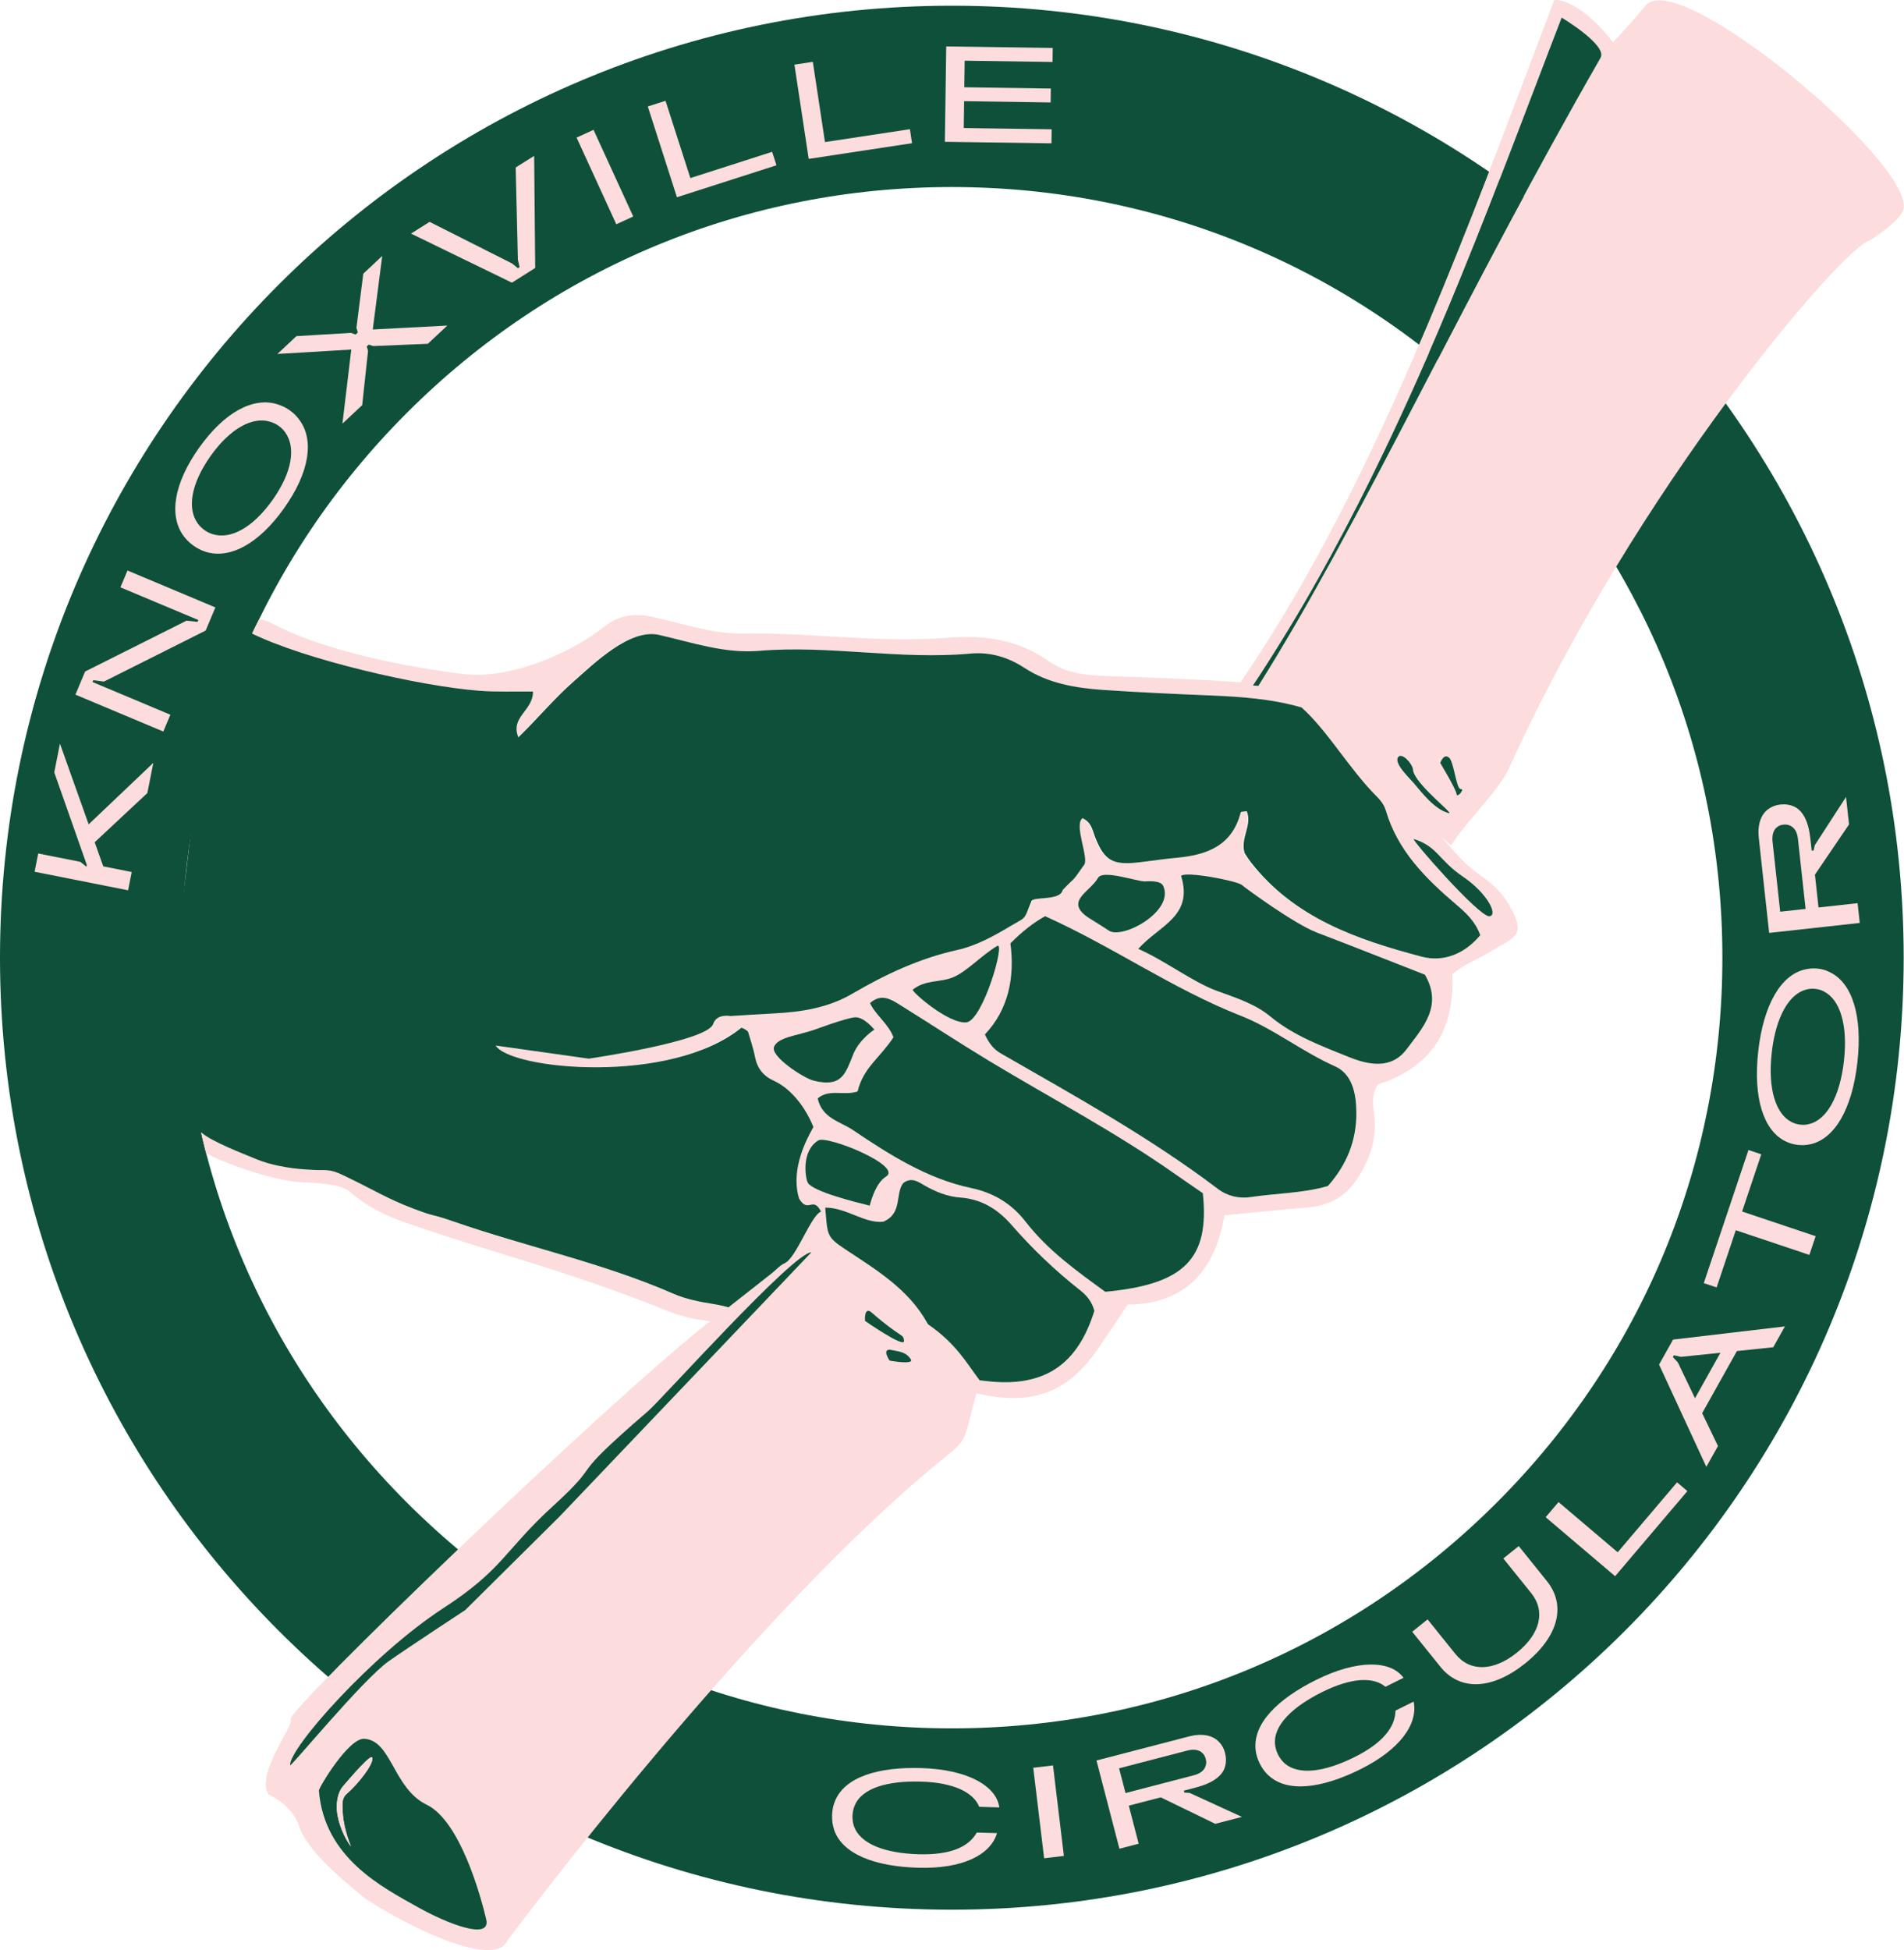 <?xml version="1.0" encoding="UTF-8"?><svg id="Layer_2" xmlns="http://www.w3.org/2000/svg" viewBox="0 0 420.07 430.18"><defs><style>.bandp-black{fill: #0e503a}.bandp-1{fill:none;}.bandp-2{fill:#fcdcdc;}</style></defs><g id="Layer_1-2"><g><path class="bandp-black" d="M210,41.26c45.41,0,88.1,17.68,120.21,49.79,32.11,32.11,49.79,74.8,49.79,120.21s-17.68,88.1-49.79,120.21c-32.11,32.11-74.8,49.79-120.21,49.79s-88.1-17.68-120.21-49.79c-32.11-32.11-49.79-74.8-49.79-120.21s17.68-88.1,49.79-120.21c32.11-32.11,74.8-49.79,120.21-49.79m0-40C94.02,1.26,0,95.28,0,211.26s94.02,210,210,210,210-94.02,210-210S325.98,1.26,210,1.26h0Z"/><path class="bandp-2" d="M363.08,1.22c-3,3.6-5.44,6.26-7.21,8.08C347.94-.75,342.92,.01,342.92,.01c-15.73,41.4-31.98,86.41-53.93,125.7-4.8,8.58-9.89,16.87-15.29,24.81-10.02-.71-20.07-1.08-30.12-1.41-4.18-.14-8.57-.67-12.05-3.16-6.86-4.9-14.37-5.92-22.53-5.26-15.1,1.22-30.15-1.21-45.28-.94-6.59,.12-13.24-2.26-19.83-3.68-3.9-.84-7.39-.37-10.54,2.14-8.02,6.37-21.33,11.67-31.03,10.49-12.3-1.49-30.17-5.01-41.17-10.6-1.33-.68-2.78-1.42-3.96-1.52-.17,.3-1.52,2.83-1.77,3.73,.8,.39,3.24,.8,3.89,1.3,.68,.19,1.47,.52,2.42,.99,11.84,5.9,30.69,8.76,43.8,9.76,3.91,.3,7.86,.13,11.91,.18,.02,4.28-5.05,5.55-3.23,10.1,4.28-4.16,7.92-8.55,12.2-12.32,4.54-4,12.42-11.73,18.82-10.28,7.22,1.64,14.45,4.17,22.02,3.52,15.59-1.32,31.09,2.04,46.69,.6,4.25-.39,8.25,.74,11.93,3.16,5.22,3.42,11.25,4.43,17.33,4.86,7.89,.55,15.81,.89,23.71,1.22,6.76,.29,13.47,.76,20.08,2.64,5.71,5.05,10.56,13.62,16.66,19.71,.8,.8,1.58,1.83,1.89,2.9,2.57,8.95,8.8,15.11,15.59,20.9,2.11,1.8,4.18,3.68,5.28,6.73-3.44,4.15-8.14,6.01-12.94,4.74-14.25-3.77-28.14-8.55-37.71-20.88-.57-.73-1.04-1.54-1.35-1.99-.98-3.38,1.77-6.18,.47-9.22-.53,.09-1.28,.08-1.32,.25-1.88,7.39-7.48,9.43-14.17,10.03-2.78,.25-5.55,.69-8.33,1.01-5.73,.66-7.59-.37-9.64-5.61-.59-1.51-.75-3.19-2.76-4.14-2.01,1.5,1.59,9.02,.29,10.38-3,4.31-1.6,2.21-4.67,5.47-.44,2.1-4.87,1.6-6.41,2.11-.33,1.1-.84,2.05-1.49,2.87-.65,1.51-.92,1.37-3.34,2.81-3.83,2.28-7.66,4.46-12.05,5.44-8.27,1.84-15.83,5.37-23.09,9.62-5.4,3.16-11.33,4.06-17.42,4.37-3.06,.16-6.12,.37-9.47,.57-1.61-.22-3.25,.05-3.85,1.78-1.34,3.84-27.44,7.62-27.44,7.62l-20.53-2.89c3.34,5.34,38.63,8.76,54.22-3.94,.53,.19,1.04,.44,1.46,.88,.44,1.54,1.14,3.51,1.53,5.53,.48,2.52,1.84,4.24,4.11,5.27,1.64,.74,2.97,1.75,4.09,2.93,2.08,2.09,3.68,4.76,4.69,7.29-.26,.62-4.12,6.57-3.69,12.83,.14,.96,.32,1.94,.54,2.97,2.06,3.42,.98,.29,2.85,3.87-2.23,.75-14.7,17.18-18.44,20.12-1.12-.3-2.25-.56-3.41-.74-2.98-.47-6.04-1.07-8.78-2.27-15.63-6.83-32.35-10.32-48.38-15.89-5.72-1.98-3.52-.8-9.17-2.95-4.21-1.6-8.2-3.67-11.69-6.49-3.1-.93-6.2-1.9-9.34-2.69-2.61,.14-3.49,.63-6.22,0-1.33-.31-7-1.64-7.6-2.05-2.5-1.05-10.13-4.72-11.53-5.3,0,.32,1.03,4.27,1.04,4.39,4.17,2.31,13.52,5.49,19.06,6.22,3.38,.44,10.27,.12,12.78,2.36,3.67,3.27,7.96,5.29,12.66,6.91,20.4,7.02,33.18,9.9,53.31,17.73,3.65,1.42,7.3,3.06,11.3,3.55,.69,.08,1.37,.2,2.04,.32-23.68,18.71-93.55,86.07-92.5,87.78,.86,1.41-7.74,11.85-4.88,16.61,0,0,5.12,2.09,6.75,6.96,2.23,6.67,13.26,14.67,13.59,15.15,.95,1.38,28.92,18.18,32.5,9.93,0,0,53.77-72.37,97.23-107.12,4.5-3.6,3.56-4.54,6.11-13.44,.02,0,.03,0,.05,.01,12.16,2.83,20.11,.04,27.03-10.19,2.07-3.05,4.11-6.12,6.31-9.4,12.87-.08,19.27-7.64,21.35-19.67,6.52-.63,12.49-1.27,18.46-1.76,4.48-.36,8.06-2.26,10.57-5.95,2.53-3.71,4.14-7.67,4.15-12.35,.01-2.9-1.26-6.03,.64-8.81,12.26-3.92,16.98-12.51,16.45-24.38,3.62-2.7,5.14-2.94,8.96-5.26,4.63-2.81,7.17-3.14,4.15-8.89-3.6-6.85-7.39-6.78-12.19-12.29-1.18-1.36-2.35-2.63-3.51-3.86,.91,.76,1.71,1.42,2.34,1.92,3.17-5.23,10.36-11.71,12.91-17.34,27.78-61.34,73.37-114.43,79.32-116.04,.03,0,7.15-4.44,7.6-7.05,1.77-10.37-49.72-53.47-56.94-44.82ZM92.2,420.73c-7.78-4.38-20.68-10.85-21.86-25.73-.05-.58,6.51-11.59,9.99-11.43,6.05,.28,6.38,10.92,13.79,14.54,7.43,3.61,11.98,20.39,13.13,25.28,1.15,4.88-8.99,.75-15.06-2.66ZM242.26,193.65c1.01-1.81,7.9,.56,10.17,.78,.43,.04,3.56-.39,4.21,.99,2.64,5.68-9.47,12.16-12.18,9.73,0,0-2.65-1.72-3.5-2.22-6.74-3.94-.48-6.08,1.31-9.28Zm-31.92,21.9c2.96-1.25,6.17-4.78,9.65-6.88,1.95-1.17-3.17,16.57-6.82,16.86-4.05,.32-12.2-6.9-11.79-7.23,2.88-2.27,6-1.49,8.96-2.75Zm-39.57,15.37c.85-2.11,4.91-2.43,8.88-3.76,0,0,6.93-2.59,8.96-2.75,2.03-.16,4.29,2.72,4.29,2.72,0,0-3.29,2.07-4.67,5.47-1.71,4.21-2.48,7.33-8.72,5.79-2.21-.55-9.6-5.36-8.75-7.47Zm7.47,30c-.52-.87-1.57-7.01,2.32-9.36,1.95-1.17,18.8,5.65,14.91,8-2.46,1.48-3.57,6.4-3.57,6.4-3.12-.77-12.48-3.09-13.66-5.04Zm14.12,28.65c6.51,5.71,6.97,4.54,7.1,6.23,.13,1.69-8.61-4.41-8.61-4.41,0,0-.27-3.37,1.51-1.82Zm3.93,10.57s-1.91-2.76,.39-2.36c2.3,.41,3.31,.63,4.26,2.01,.96,1.38-4.65,.34-4.65,.34Zm36.82,1.69c-1.32,.9-2.78,1.59-4.36,2.09-.19,.06-.39,.12-.59,.18-1.62,.46-3.37,.73-5.27,.8-1.34,.05-2.75,0-4.23-.13-.84-.08-1.68-.18-2.52-.27-2.95-3.91-5.1-8.01-11.36-12.35-.05-.06-.09-.13-.12-.18-4.24-7.67-11.42-11.89-18.38-16.52-3.92-2.61-3.7-3.04-4.2-9.05,4.71-.02,8.63,3.54,12.8,3.11,4.36-1.86,2.54-6.18,4.43-8.55,1.85-1.35,3.29-.24,4.64,.53,2.47,1.41,5.06,2.48,7.88,2.68,4.74,.34,8.35,2.6,11.38,6.08,4.59,5.27,9.62,10.08,15.13,14.4,.19,.15,.37,.3,.54,.45,1.23,1.09,2.15,2.41,2.57,4.06-1.85,5.95-4.59,10.13-8.35,12.68Zm10.75-16.86c-6.23-4.54-12.62-9.08-17.55-15.43-3-3.87-6.89-6.37-12.09-7.47-9.67-2.04-18.01-7.37-26.1-12.82-2.72-1.83-6.72-2.53-7.71-6.94,2.52-2.17,5.75-.51,8.8-1.53,1.3-5.31,4.8-7.25,7.92-11.95-1.03-2.81-3.71-4.77-4.93-7.07-.09-.14-.17-.3-.25-.47,2.56-2.29,4.75-.77,6.85,.54,6.5,4.04,12.89,8.26,19.44,12.21,13.72,8.26,27.92,15.73,41.05,24.97,2.08,1.46,4.19,2.89,6.1,4.21,1.53,14.49-4.08,20.12-21.53,21.75Zm49.13-23.34c-5.42,1.6-11.29,1.58-17.02,2.44-2.59,.39-5.14-.2-7.28-1.82-15.05-11.39-31.53-20.49-47.84-29.85-1.46-.84-2.53-2.02-3.54-4.2,5.23-5.52,6.62-12.65,5.63-20.09,2.61-2.66,5.16-4.6,7.65-6,15.01,6.76,28.16,16.07,43.2,21.98,7.19,2.83,13.52,7.91,20.76,11.14,3.89,1.74,4.71,6.15,4.73,10.27,.03,6.07-2.06,11.38-6.28,16.14Zm17.35-30.2c-3.36,4.49-8.34,3.52-12.83,1.7-6.01-2.43-12.09-4.65-17.25-8.92-3.38-2.8-7.71-4.16-11.88-5.68-5.15-1.88-11.42-6.67-17.26-9.23,4.67-5.22,12.21-7.13,9.46-16.09,.92-1.12,12.32,1.06,13.41,2,1.09,.93,11.68,8.62,16.37,10.41,8.02,3.07,16,6.23,23.98,9.35,4.06,6.92-.53,11.78-4.02,16.44Zm12.47-38.03c5.39,3.65,7.82,8.56,5.79,8.72-2.27,.18-17.62-17.34-16.64-17.04,5.23,1.63,5.47,4.67,10.86,8.32Zm-3.15-14.03c-3.12-.77-6.03-4.61-7.66-6.53-1.1-1.3-4.53-4.46-3.52-5.84,.81-1.11,3.17,1.44,3.28,2.8,.24,3.04,9.29,9.92,7.9,9.57Zm1.71-4.21c-.08-1.01-3.6-6.85-3.6-6.85q.85-2.11,1.95-1.17c1.09,.93,1.57,7.01,2.59,6.93,1.01-.08-.85,2.11-.93,1.09ZM353.13,12.77c-14.82,25.85-27.38,50.07-38.95,72.33-3.47,6.68-6.85,13.18-10.18,19.49s-6.6,12.44-9.85,18.37h0c-5.5,10.04-10.95,19.49-16.51,28.35-.4-.03-.8-.06-1.2-.07,5.25-7.96,10.18-16.07,14.78-24.28,.8-1.43,1.6-2.87,2.38-4.3h0c4.17-7.65,8.08-15.36,11.78-23.08,2.47-5.15,4.84-10.29,7.13-15.42,3.43-7.7,6.68-15.36,9.77-22.92,4.12-10.09,7.98-20,11.66-29.61,2.76-7.2,5.42-14.23,8.03-21.02,.87-2.26,1.73-4.5,2.58-6.71h0s10.2,6.09,8.59,8.88Z"/><path class="bandp-1" d="M227.38,198.91c-.45,1.11-.73,1.86-.97,2.4,.66-.83,1.16-1.77,1.49-2.87-.32,.11-.52,.25-.53,.48Z"/><path class="bandp-1" d="M192.18,221.76c-.08-.16-.18-.31-.25-.47,.07,.17,.16,.32,.25,.47Z"/><path class="bandp-1" d="M41.5,207.31c.08-.47,.16-.92,.25-1.36-.09,.45-.18,.91-.25,1.36Z"/><path class="bandp-1" d="M176.15,264.39c-.22-1.03-.4-2.01-.54-2.97,.07,.99,.23,1.98,.54,2.97Z"/><path class="bandp-1" d="M62.96,257.46c-2.57-.43-4.84-1.04-6.99-1.95,1.03,.7,2.4,1.17,6.99,1.95Z"/><path class="bandp-1" d="M174.61,241.31c-1.12-1.18-2.44-2.18-4.09-2.93,1.51,.68,2.88,1.71,4.09,2.93Z"/><path class="bandp-1" d="M241.44,289.15c-1.85,5.95-4.59,10.13-8.35,12.68,3.76-2.55,6.5-6.73,8.35-12.68-.42-1.65-1.34-2.97-2.57-4.06,1.23,1.09,2.15,2.41,2.57,4.06Z"/><path class="bandp-1" d="M312.5,84.15c3.43-7.7,6.68-15.36,9.77-22.92-3.09,7.57-6.34,15.23-9.77,22.92Z"/><path class="bandp-1" d="M344.54,3.89h0s10.2,6.09,8.59,8.88c-14.82,25.85-27.38,50.07-38.95,72.33,11.57-22.26,24.12-46.48,38.95-72.33,1.61-2.8-8.59-8.88-8.59-8.88Z"/><path class="bandp-1" d="M228.73,303.91c-.19,.06-.39,.12-.59,.18,.2-.06,.39-.12,.59-.18Z"/><path class="bandp-1" d="M322.27,61.23c4.12-10.09,7.98-20,11.66-29.61-3.68,9.6-7.54,19.52-11.66,29.61Z"/><polygon class="bandp-1" points="294.15 122.96 294.15 122.96 293.87 122.8 294.15 122.96"/><path class="bandp-black" d="M241.44,289.15c-.42-1.65-1.34-2.97-2.57-4.06-.18-.16-.36-.31-.54-.45-5.5-4.32-10.53-9.13-15.13-14.4-3.03-3.48-6.64-5.74-11.38-6.08-2.82-.2-5.41-1.27-7.88-2.68-1.35-.77-2.79-1.88-4.64-.53-1.89,2.37-.07,6.69-4.43,8.55-4.18,.43-8.1-3.13-12.8-3.11,.5,6.01,.28,6.44,4.2,9.05,6.96,4.63,14.14,8.85,18.38,16.52,.03,.05,.08,.12,.12,.18,6.25,4.34,8.41,8.45,11.36,12.35,.84,.1,1.68,.19,2.52,.27,1.48,.14,2.89,.18,4.23,.13,1.9-.07,3.65-.34,5.27-.8,.2-.06,.39-.12,.59-.18,1.58-.5,3.04-1.19,4.36-2.09,3.76-2.55,6.5-6.73,8.35-12.68Z"/><path class="bandp-black" d="M305.69,178.66c-.31-1.06-1.08-2.1-1.89-2.9-6.11-6.08-10.95-14.65-16.66-19.71-6.61-1.89-13.33-2.36-20.08-2.64-7.91-.33-15.82-.68-23.71-1.22-6.08-.42-12.11-1.44-17.33-4.86-3.68-2.41-7.68-3.55-11.93-3.16-15.59,1.44-31.1-1.92-46.69-.6-7.57,.64-14.8-1.88-22.02-3.52-6.41-1.46-14.28,6.28-18.82,10.28-4.28,3.76-7.92,8.16-12.2,12.32-1.82-4.55,3.25-5.82,3.23-10.1-4.05-.05-8,.12-11.91-.18-13.12-1-38.6-6.88-50.44-12.79-5-2.49,.12,.77-3.87,4.54-3.73,3.51-5.46,9.38-6.14,14.47-2.07,15.68-6,49.21-6.08,49.68-2.37,14.49,1.18,38.11,5.28,41.57,2.44,2.07,9.2,4.63,11.69,5.68,2.15,.91,4.42,1.53,6.99,1.95,2.14,.36,3.6,.46,6.1,.6s3.41-.3,6.31,1.08c7.22,3.44,9.79,5.22,15.46,7.38,5.65,2.15,3.45,.97,9.17,2.95,16.04,5.57,32.75,9.06,48.38,15.89,2.74,1.2,5.8,1.8,8.78,2.27,1.16,.18,2.29,.44,3.41,.74,3.73-2.94,6.97-5.48,9.43-7.41,1.05-.82,1.89-1.83,2.96-2.31,2.6-1.17,5.81-10.64,8.04-11.39-1.87-3.58-2.79,.56-4.85-2.87-.31-.98-.48-1.98-.54-2.97-.42-6.25,3.44-12.2,3.69-12.83-1.01-2.53-2.61-5.2-4.69-7.29-1.21-1.22-2.58-2.24-4.09-2.93-2.27-1.03-3.63-2.75-4.11-5.27-.39-2.03-1.09-3.99-1.53-5.53-.42-.44-.93-.68-1.46-.88-15.58,12.7-50.87,9.28-54.22,3.94l20.53,2.89s26.1-3.78,27.44-7.62c.61-1.73,2.24-2,3.85-1.78,3.35-.21,6.41-.42,9.47-.57,6.1-.31,12.03-1.21,17.42-4.37,7.26-4.25,14.82-7.79,23.09-9.62,4.4-.98,8.22-3.16,12.05-5.44,2.42-1.44,2.69-1.31,3.34-2.81,.23-.54,.52-1.29,.97-2.4,0-.22,.21-.37,.53-.48,1.53-.51,5.97-.01,6.41-2.11,3.06-3.26,1.66-1.16,4.67-5.47,1.3-1.36-2.3-8.88-.29-10.38,2.01,.95,2.17,2.63,2.76,4.14,2.05,5.24,3.91,6.27,9.64,5.61,2.78-.32,5.54-.76,8.33-1.01,6.69-.6,12.29-2.64,14.17-10.03,.04-.17,.79-.16,1.32-.25,1.3,3.04-1.45,5.84-.47,9.22,.3,.45,.78,1.25,1.35,1.99,9.57,12.34,23.46,17.11,37.71,20.88,4.8,1.27,9.5-.59,12.94-4.74-1.1-3.05-3.17-4.93-5.28-6.73-6.79-5.78-13.02-11.95-15.59-20.9Z"/><path class="bandp-black" d="M294.53,235.22c-7.24-3.23-13.57-8.31-20.76-11.14-15.03-5.91-28.18-15.23-43.2-21.98-2.49,1.4-5.04,3.34-7.65,6,.99,7.44-.4,14.58-5.63,20.09,1.01,2.18,2.07,3.36,3.54,4.2,16.31,9.37,32.79,18.46,47.84,29.85,2.15,1.63,4.69,2.21,7.28,1.82,5.73-.86,11.6-.84,17.02-2.44,4.22-4.76,6.31-10.07,6.28-16.14-.02-4.12-.84-8.53-4.73-10.27Z"/><path class="bandp-black" d="M259.28,259c-13.13-9.24-27.33-16.7-41.05-24.97-6.55-3.95-12.94-8.17-19.44-12.21-2.1-1.31-4.29-2.83-6.85-.54,.07,.16,.16,.31,.25,.47,1.22,2.31,3.9,4.27,4.93,7.07-3.12,4.7-6.61,6.64-7.92,11.95-3.05,1.01-6.28-.65-8.8,1.53,.98,4.41,4.99,5.11,7.71,6.94,8.09,5.45,16.44,10.78,26.1,12.82,5.2,1.1,9.09,3.59,12.09,7.47,4.93,6.36,11.32,10.89,17.55,15.43,17.45-1.63,23.06-7.26,21.53-21.75-1.92-1.32-4.02-2.75-6.1-4.21Z"/><path class="bandp-black" d="M290.36,205.63c-4.69-1.79-15.28-9.48-16.37-10.41s-12.5-3.11-13.41-2c2.75,8.96-4.79,10.87-9.46,16.09,5.84,2.56,12.11,7.35,17.26,9.23,4.16,1.52,8.5,2.88,11.88,5.68,5.16,4.27,11.24,6.49,17.25,8.92,4.49,1.82,9.46,2.79,12.83-1.7,3.49-4.66,8.08-9.52,4.02-16.44-7.99-3.12-15.97-6.29-23.98-9.35Z"/><path class="bandp-black" d="M344.54,3.89h0c-.86,2.21-1.72,4.45-2.58,6.71-2.6,6.79-5.26,13.82-8.03,21.02-3.68,9.6-7.54,19.52-11.66,29.61-3.09,7.57-6.34,15.23-9.77,22.92-2.29,5.13-4.66,10.28-7.13,15.42-3.7,7.72-7.61,15.43-11.78,23.08h0c-.78,1.43-1.58,2.87-2.38,4.3-4.59,8.22-9.53,16.33-14.78,24.28,.4,0,.8,.03,1.2,.07,5.56-8.86,11.01-18.32,16.51-28.35l-.28-.15,.28,.15h0c3.25-5.93,6.53-12.05,9.85-18.37,3.33-6.31,6.71-12.81,10.18-19.49,11.57-22.26,24.12-46.48,38.95-72.33,1.61-2.8-8.59-8.88-8.59-8.88Z"/><path class="bandp-black" d="M179,276.26c-4,0-32.95,32.37-36,35-19.12,16.46-9,10-20.99,20.96-10.94,10-10.81,13.81-24.28,22.58-15.56,10.12-34.01,30.88-33.72,34.6,.04,.54,16-18.88,21.73-22.94,3.82-2.71,16.92-11.31,16.92-11.31l20.76-20.59,55.58-58.3Z"/><path class="bandp-black" d="M94.13,398.1c-7.42-3.63-7.74-14.26-13.79-14.54-3.49-.16-10.04,10.85-9.99,11.43,1.18,14.89,14.08,21.36,21.86,25.73,6.07,3.42,16.21,7.55,15.06,2.66-1.15-4.9-5.7-21.67-13.13-25.28Zm-17.61-2.43c-1.04,.89-1.09,1.89-.88,4.58,.28,3.58,1.8,7.07,1.8,7.07-1.37-1.69-2.89-5.18-3.1-7.87-.12-1.5,0-3.91,1.42-5.52,1.71-1.94,6.27-7.38,6.4-6.12,.16,1.56-3.32,5.87-5.64,7.86Z"/><path class="bandp-black" d="M199.45,295.79c-.13-1.69-.59-.52-7.1-6.23-1.78-1.56-1.51,1.82-1.51,1.82,0,0,8.74,6.1,8.61,4.41Z"/><path class="bandp-black" d="M196.66,297.78c-2.3-.41-.39,2.36-.39,2.36,0,0,5.6,1.04,4.65-.34s-1.97-1.61-4.26-2.01Z"/><path class="bandp-black" d="M308.47,167c-1.01,1.38,2.42,4.54,3.52,5.84,1.63,1.92,4.53,5.76,7.66,6.53,1.4,.35-7.66-6.53-7.9-9.57-.11-1.36-2.47-3.9-3.28-2.8Z"/><path class="bandp-black" d="M322.29,174.06c-1.01,.08-1.49-6-2.59-6.93q-1.09-.93-1.95,1.17s3.52,5.84,3.6,6.85c.08,1.01,1.95-1.17,.93-1.09Z"/><path class="bandp-black" d="M178.23,260.92c1.17,1.95,10.54,4.27,13.66,5.04,0,0,1.11-4.92,3.57-6.4,3.89-2.35-12.96-9.17-14.91-8-3.89,2.35-2.84,8.49-2.32,9.36Z"/><path class="bandp-black" d="M311.94,185.08c-.97-.3,14.38,17.22,16.64,17.04,2.03-.16-.4-5.07-5.79-8.72-5.39-3.65-5.63-6.69-10.86-8.32Z"/><path class="bandp-black" d="M244.45,205.15c2.71,2.42,14.82-4.06,12.18-9.73-.65-1.39-3.78-.95-4.21-.99-2.28-.21-9.16-2.59-10.17-.78-1.79,3.2-8.05,5.34-1.31,9.28,.85,.5,3.5,2.22,3.5,2.22Z"/><path class="bandp-black" d="M219.99,208.67c-3.48,2.1-6.69,5.63-9.65,6.88s-6.08,.48-8.96,2.75c-.41,.32,7.74,7.55,11.79,7.23,3.65-.29,8.77-18.03,6.82-16.86Z"/><path class="bandp-black" d="M188.23,232.6c1.38-3.4,4.67-5.47,4.67-5.47,0,0-2.27-2.88-4.29-2.72s-8.96,2.75-8.96,2.75c-3.97,1.33-8.03,1.65-8.88,3.76s6.54,6.92,8.75,7.47c6.24,1.55,7.01-1.57,8.72-5.79Z"/><path class="bandp-2" d="M75.77,393.93c-1.42,1.61-1.54,4.02-1.42,5.52,.21,2.69,1.73,6.18,3.1,7.87,0,0-1.51-3.49-1.8-7.07-.21-2.69-.16-3.69,.88-4.58,2.32-1.99,5.8-6.3,5.64-7.86-.13-1.26-4.69,4.18-6.4,6.12Z"/><g><path class="bandp-2" d="M184.01,403.55c-.32-.93-.46-2-.43-3.12,.03-1.12,.24-2.18,.62-3.08,2.15-5.4,9.59-7.62,19.1-7.33,10.15,.31,16.53,3.92,17.18,8.68l-4.44-.13c-1.25-3.14-5.52-5.34-12.83-5.56-7.28-.22-13.09,1.36-14.68,5.36-.25,.65-.42,1.4-.45,2.2-.03,.8,.1,1.56,.31,2.22,1.4,4.07,7.05,6.02,14.24,6.24,7.05,.21,11.11-1.62,12.87-4.79l4.47,.13c-1.43,4.81-7.61,7.93-17.44,7.64-9.41-.28-16.71-2.95-18.54-8.46Z"/><path class="bandp-2" d="M230.36,409.92l-2.4-19.97,4.36-.52,2.4,19.97-4.36,.52Z"/><path class="bandp-2" d="M268.12,402.32l-12.03-5.84-7.05,1.83,2.18,8.4-4.25,1.1-5.06-19.46,20.41-5.31c2.86-.74,5.19-.28,6.59,1.17,.66,.66,1.11,1.46,1.37,2.49,.28,1.08,.26,2.07,.01,2.96-.57,2.11-2.76,3.69-6.5,4.66l-2.6,.68,.11,.42,1.17,.08,11.53,5.29-5.89,1.53Zm-21.22-12.24l1.42,5.45,15.03-3.91c1.47-.38,2.38-1.09,2.67-2.18,.15-.48,.12-.92-.01-1.45-.14-.53-.37-.94-.69-1.25-.71-.74-1.88-.96-3.38-.58l-15.03,3.91Z"/><path class="bandp-2" d="M279.78,391.57c-.72-.67-1.35-1.54-1.85-2.55s-.81-2.03-.91-3.01c-.64-5.78,4.87-11.24,13.39-15.46,9.09-4.51,16.43-4.33,19.24-.44l-3.98,1.98c-2.58-2.18-7.38-2.11-13.93,1.14-6.52,3.24-10.91,7.37-10.42,11.65,.08,.7,.28,1.43,.64,2.15,.36,.72,.82,1.33,1.32,1.81,3.15,2.93,9.05,1.99,15.5-1.21,6.31-3.13,9.04-6.66,9.1-10.29l4.01-1.99c1,4.92-2.98,10.58-11.78,14.95-8.44,4.18-16.12,5.27-20.33,1.26Z"/><path class="bandp-2" d="M317.78,367.67l-6.21-7.72,3.39-2.73,6.14,7.63c3.21,3.99,8.42,3.84,13.55-.28,5.17-4.16,6.4-9.13,3.16-13.16l-6.14-7.63,3.4-2.73,6.21,7.72c4.32,5.37,2.56,12.24-4.75,18.13-7.34,5.9-14.42,6.15-18.75,.77Z"/><path class="bandp-2" d="M356.34,347.7l-15.33-13.02,2.84-3.34,13.05,11.08,13.1-15.43,2.28,1.93-15.94,18.77Z"/><path class="bandp-2" d="M391.22,297.19l-8.01,.84-7.67,13.7,3.49,7.25-2.57,4.59-10.43-22.56,3.09-5.51,24.68-2.91-2.57,4.59Zm-17.26,11.25l5.61-10.03-8.74,.9-1.52-.35-.23,.41,1.08,1.14,3.8,7.92Z"/><path class="bandp-2" d="M385.75,253.68l2.83,.95-4.23,12.62,16.23,5.44-1.39,4.13-16.23-5.44-4.23,12.62-2.83-.95,9.85-29.36Z"/><path class="bandp-2" d="M399.55,252.38c-.92,.22-1.85,.29-2.88,.18-1.03-.11-1.92-.39-2.77-.81-4.8-2.36-7.15-9.51-5.99-19.86,1.16-10.32,5.03-16.78,10.23-18.02,.92-.22,1.86-.32,2.89-.21,1.03,.11,1.92,.39,2.77,.84,4.8,2.36,7.15,9.51,5.99,19.83-1.16,10.35-5.03,16.81-10.23,18.05Zm2.85-33.68c-.57-.3-1.19-.49-1.87-.56-.69-.08-1.33-.03-1.98,.13-3.78,.93-6.76,5.93-7.66,13.95-.9,8.05,.91,13.55,4.39,15.3,.6,.3,1.22,.49,1.9,.57,.69,.08,1.33,.03,1.95-.13,3.81-.93,6.79-5.89,7.69-13.95,.9-8.02-.91-13.53-4.42-15.3Z"/><path class="bandp-2" d="M407.94,181.87l-7.52,11.07,.79,7.24,8.62-.95,.48,4.36-19.99,2.2-2.29-20.97c-.32-2.94,.47-5.17,2.11-6.35,.75-.55,1.61-.88,2.67-1,1.11-.12,2.08,.04,2.93,.41,2,.87,3.25,3.26,3.67,7.1l.29,2.67,.43-.05,.25-1.15,6.9-10.65,.66,6.05Zm-15.18,19.24l5.6-.61-1.69-15.44c-.17-1.51-.74-2.51-1.77-2.95-.46-.21-.89-.25-1.44-.2s-.99,.23-1.33,.5c-.83,.59-1.23,1.72-1.06,3.27l1.69,15.44Z"/></g><g><path class="bandp-2" d="M13.23,164.05l6.33,17.79,14.27-13.56-1.32,6.66-11.62,10.85,1.89,5.32,6.28,1.25-.8,4.03-20.63-4.09,.8-4.03,9.31,1.85,1.32,1.07,.08-.43-7.17-20.38,1.25-6.31Z"/><path class="bandp-2" d="M36.03,161.37l-19.39-8.14,2.14-5.1,22.36-11.21,2.44,.25,.17-.4-17.18-7.21,1.56-3.71,19.39,8.14-2.14,5.1-22.45,11.26-2.35-.3-.17,.4,17.18,7.21-1.56,3.71Z"/><path class="bandp-2" d="M45.39,121.72c-.93-.29-1.81-.72-2.69-1.34-.88-.63-1.57-1.32-2.16-2.1-3.3-4.43-2.26-11.55,3.38-19.5,5.63-7.93,12.01-11.26,17.28-9.6,.93,.29,1.83,.69,2.71,1.32,.88,.63,1.57,1.32,2.14,2.12,3.3,4.43,2.26,11.55-3.37,19.48-5.64,7.95-12.02,11.28-17.3,9.62Zm17.53-26.35c-.39-.54-.86-1.02-1.45-1.43-.59-.42-1.19-.71-1.86-.91-3.84-1.18-8.77,1.4-13.15,7.56-4.39,6.19-5.19,11.67-2.81,14.9,.41,.56,.89,1.03,1.48,1.45,.59,.42,1.19,.71,1.83,.9,3.86,1.2,8.78-1.36,13.17-7.55,4.38-6.16,5.17-11.64,2.78-14.92Z"/><path class="bandp-2" d="M75.55,93.44l1.95-16.33-16.3,.97,4.2-3.93,12.04-.72,1.02,.37,.48-.45-.3-1.04,1.51-11.94,4.18-3.91-2.09,16.22,16.45-.86-4.3,4.02-12.06,.5-.98-.32-.44,.41,.29,.96-1.29,11.98-4.36,4.08Z"/><path class="bandp-2" d="M112.93,62.35l-22.25-10.82,4.1-2.59,18.2,9.18,1.28,1.04,.37-.23-.37-1.61-.49-20.37,4.08-2.57,.23,24.73-5.14,3.25Z"/><path class="bandp-2" d="M135.97,49.47l-8.76-19.12,3.74-1.71,8.76,19.12-3.74,1.71Z"/><path class="bandp-2" d="M149.35,43.51l-6.43-20.02,3.91-1.26,5.48,17.05,18.04-5.79,.96,2.97-21.96,7.05Z"/><path class="bandp-2" d="M178.42,35.05l-3.15-20.79,4.06-.62,2.68,17.7,18.74-2.84,.47,3.09-22.8,3.46Z"/><path class="bandp-2" d="M208.46,31.27l.3-21.03,23.5,.34-.04,3.09-19.39-.28-.08,5.86,19.09,.28-.04,3.07-19.09-.28-.08,5.92,19.39,.28-.04,3.1-23.5-.34Z"/></g></g></g></svg>